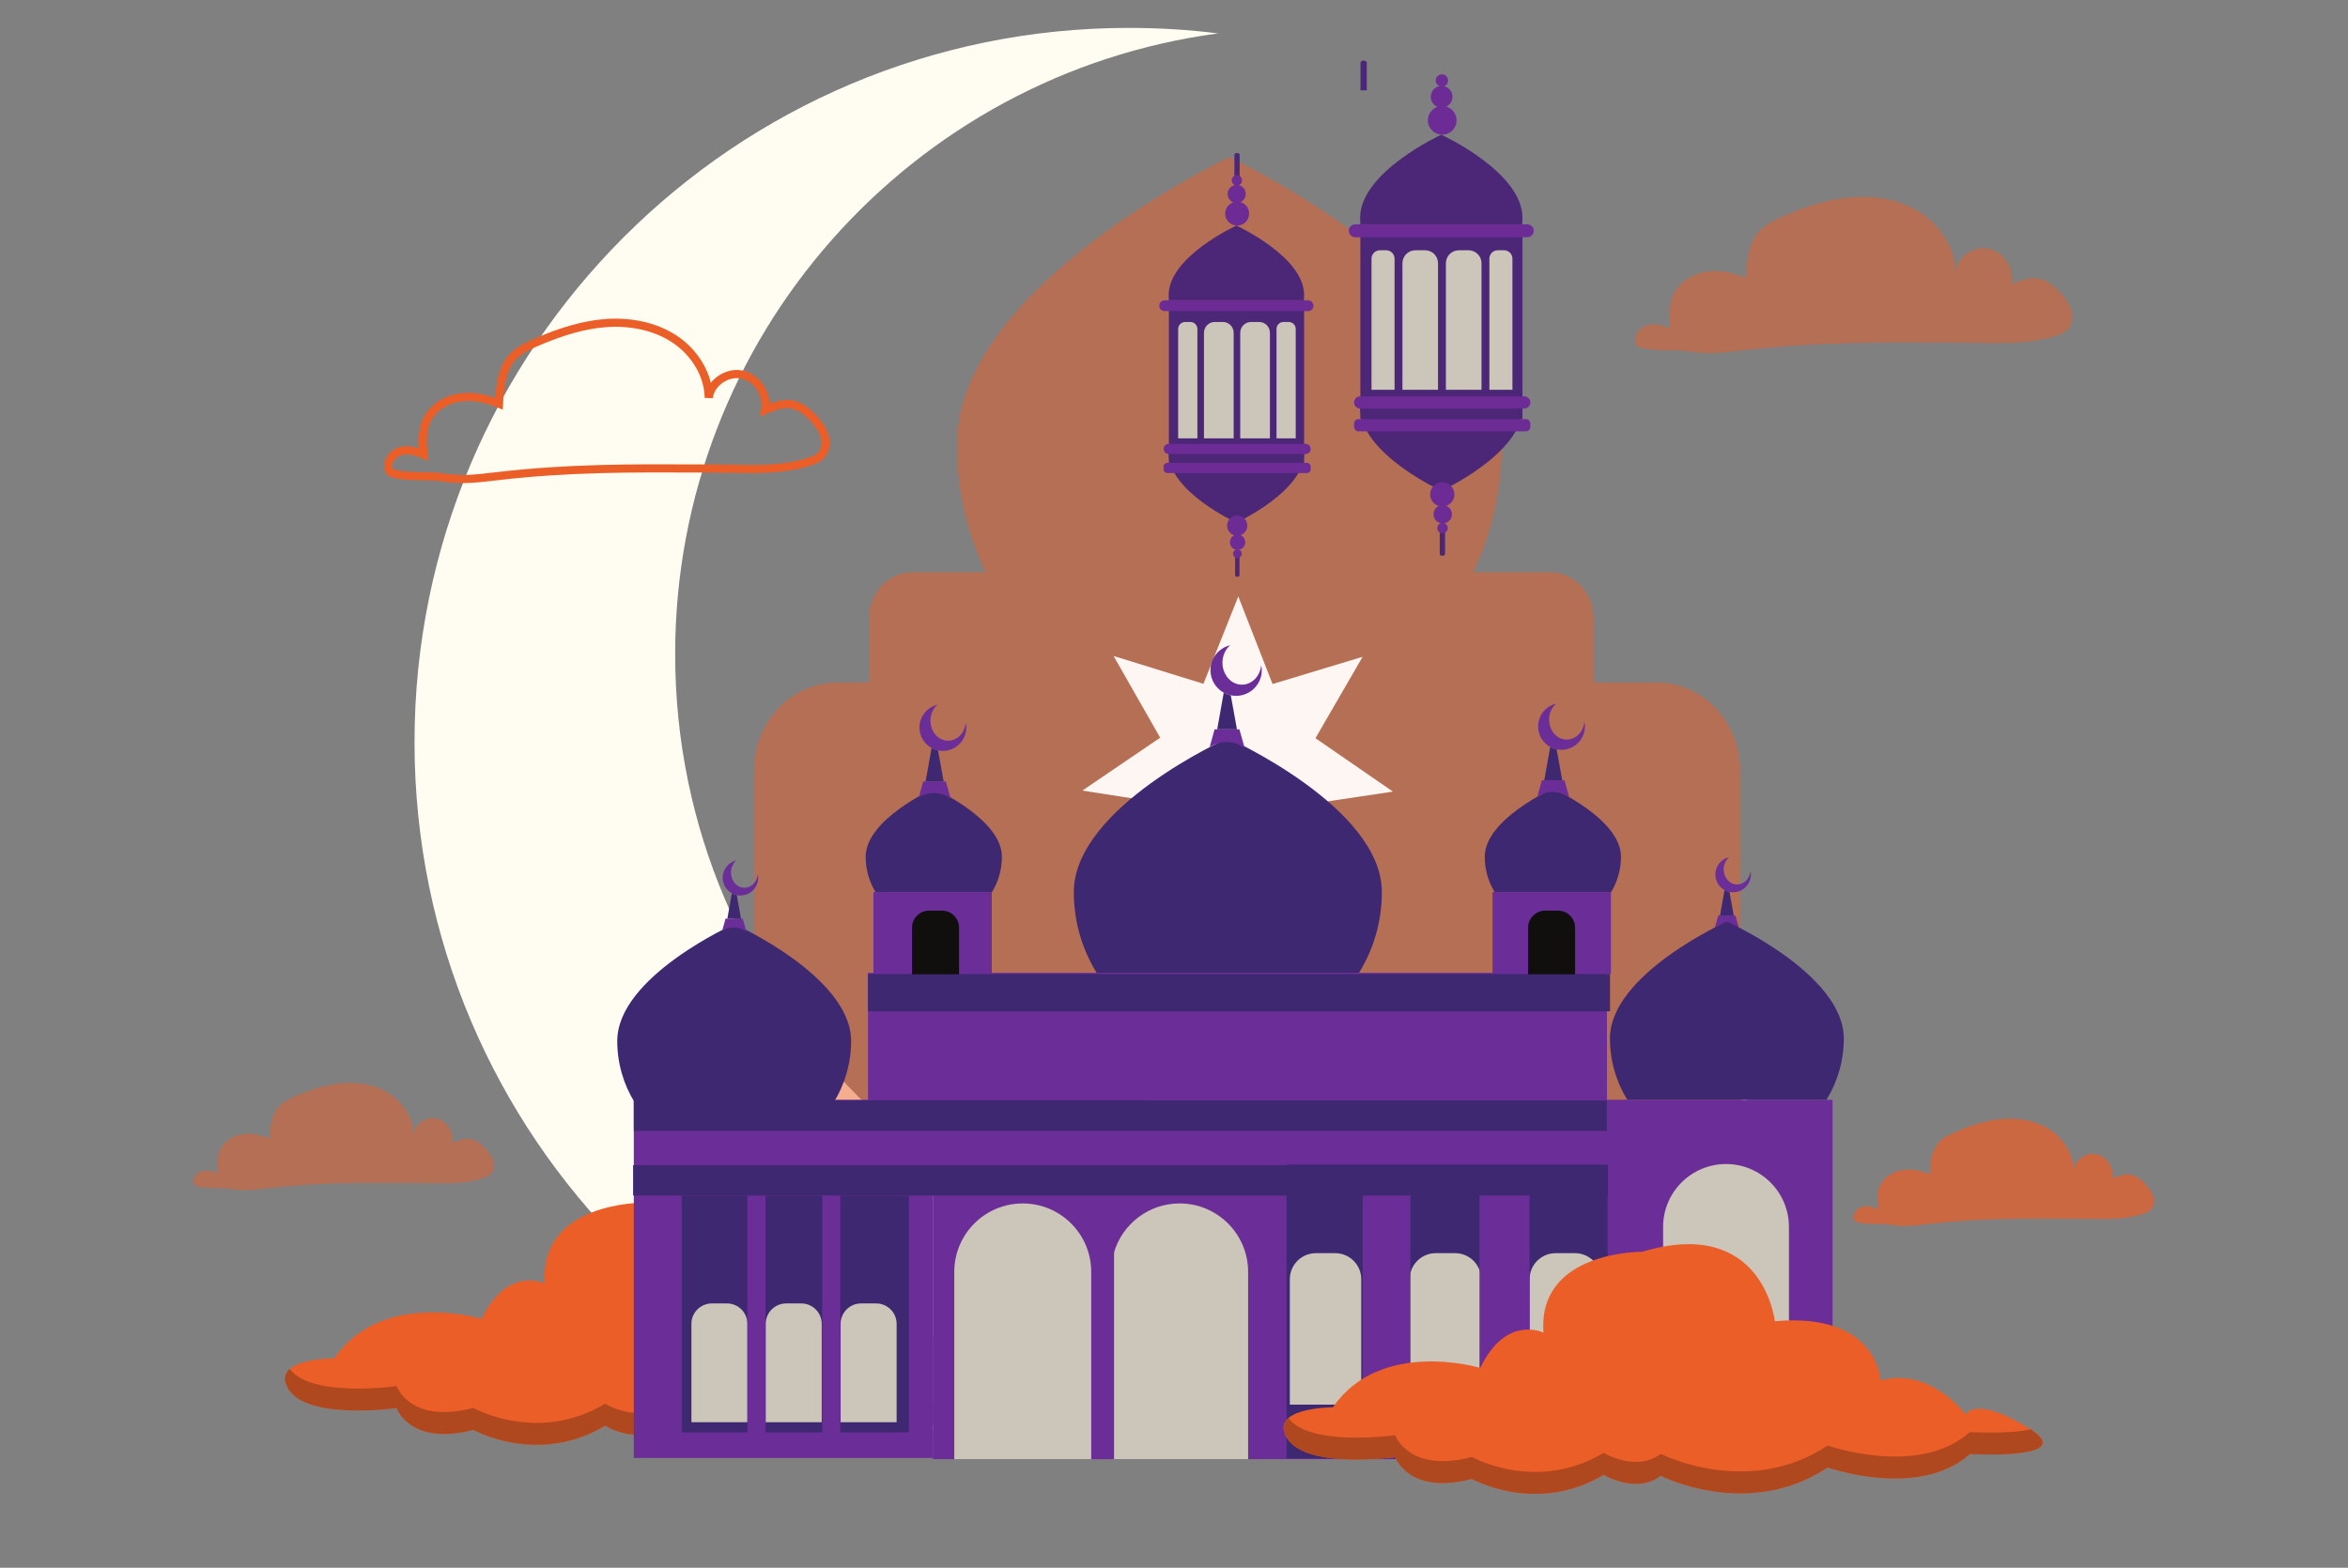 <?xml version="1.0" encoding="UTF-8" standalone="no"?>
<svg
   version="1.1"
   id="svg2"
   xml:space="preserve"
   width="3992.64"
   height="2666.667"
   viewBox="0 0 3992.64 2666.667"
   sodipodi:docname="showcase-art.svg"
   inkscape:version="1.1 (c68e22c387, 2021-05-23)"
   xmlns:inkscape="http://www.inkscape.org/namespaces/inkscape"
   xmlns:sodipodi="http://sodipodi.sourceforge.net/DTD/sodipodi-0.dtd"
   xmlns="http://www.w3.org/2000/svg"
   xmlns:svg="http://www.w3.org/2000/svg"
   xmlns:rdf="http://www.w3.org/1999/02/22-rdf-syntax-ns#"
   xmlns:cc="http://creativecommons.org/ns#"
   xmlns:dc="http://purl.org/dc/elements/1.1/"><rect x="0" y="0" width="3992.64" height="2666.667" fill="#808080" stroke="none"/><defs
     id="defs6" /><sodipodi:namedview
     pagecolor="#ffffff"
     bordercolor="#666666"
     borderopacity="1"
     objecttolerance="10"
     gridtolerance="10"
     guidetolerance="10"
     inkscape:pageopacity="0"
     inkscape:pageshadow="2"
     inkscape:window-width="1920"
     inkscape:window-height="991"
     id="namedview4"
     inkscape:pagecheckerboard="0"
     showgrid="false"
     inkscape:zoom="0.20656356"
     inkscape:cx="1996.964"
     inkscape:cy="1445.0758"
     inkscape:window-x="-9"
     inkscape:window-y="-9"
     inkscape:window-maximized="1"
     inkscape:current-layer="g10" /><g
     id="g10"
     inkscape:groupmode="layer"
     inkscape:label="ink_ext_XXXXXX"
     transform="matrix(1.333,0,0,-1.333,0,2666.667)"
     style="display:inline"><path
       d="m 2239.459,615.099 c -154.98,-281.95 -454.8,-473.04 -799.26,-473.04 -503.364,0 -911.413,408.06 -911.413,911.43 0,503.37 408.049,911.43 911.413,911.43 38.51,0 76.47,-2.39 113.73,-7.03 -391.01,-52.05 -692.659,-386.84 -692.659,-792.1 0,-441.34 357.769,-799.13 799.109,-799.13 227.89,0 433.5,95.4 579.08,248.44"
       style="fill:#fffcf2;fill-opacity:1;fill-rule:nonzero;stroke:none;stroke-width:0.1"
       id="path26" /><path
       d="m 1743.53,1885.26 h -8.03 v 34.88 c 0,1.62 1.31,2.93 2.93,2.93 h 2.17 c 1.62,0 2.93,-1.31 2.93,-2.93 v -34.88"
       style="fill:#4c2778;fill-opacity:1;fill-rule:nonzero;stroke:none;stroke-width:0.1"
       id="path184" /><g
       id="g2649"
       transform="translate(100.057,16.421)"><path
         d="m 401.069,1385.85 c 10e-4,0 0.002,0 0.004,0 v 0 c -0.002,0 -0.003,0 -0.004,0 z m -0.084,0.21 c 4.052,-3.95 31.516,-4.37 41.905,-4.53 7.162,-0.11 12.819,-0.19 16.022,-0.66 30.59,-4.41 40.064,-3.3 75.311,0.82 90.492,10.6 172.35,10.2 259.011,9.78 l 17.109,-0.08 c 7.268,-0.03 14.68,-0.17 21.848,-0.31 33.53,-0.65 68.199,-1.32 99.762,9.28 4.164,1.4 8.413,3.08 11.268,5.88 4.216,4.12 5.804,11.38 4.045,18.51 -1.903,7.71 -7.069,14.51 -11.357,19.57 -9.705,11.44 -18.952,17.59 -28.27,18.78 -9.994,1.29 -20.399,-3.13 -29.58,-7.02 l -8.793,-3.72 1.65,9.41 c 2.994,17.06 -8.645,35.35 -24.907,39.15 -7.906,1.84 -17.03,-0.17 -24.406,-5.38 -7.03,-4.97 -11.544,-12.13 -12.383,-19.65 l -10.356,0.49 c -0.456,27.51 -16.777,54.91 -42.596,71.53 -22.768,14.65 -52.883,21.25 -84.81,18.58 -25.694,-2.14 -53.121,-9.89 -86.315,-24.37 -9.793,-4.27 -19.956,-9.09 -27.162,-16.76 -12.936,-13.78 -15.086,-34.69 -16.287,-56.73 l -0.399,-7.33 -6.78,2.82 c -17.737,7.37 -34.118,9.84 -48.685,7.35 -16.96,-2.89 -31.205,-13.13 -37.176,-26.71 -5.434,-12.36 -4.27,-27.18 -3.242,-40.27 l 0.679,-8.65 -7.945,3.49 c -10.967,4.81 -19.704,6.06 -26.71,3.81 -4.196,-1.35 -8.105,-4.86 -9.96,-8.95 -0.916,-2.02 -1.731,-5.05 -0.491,-8.13 z m 90.361,-18.4 c -9.8,0 -19.771,0.89 -33.917,2.93 -2.544,0.37 -8.448,0.46 -14.698,0.55 -32.449,0.5 -47.541,2.14 -51.193,10.58 v 0 c -2.243,5.18 -2.074,11.14 0.477,16.76 3.057,6.74 9.281,12.31 16.245,14.55 7.599,2.44 16.228,2.06 26.207,-1.17 -0.702,11.84 -0.561,25.17 4.677,37.08 7.359,16.74 24.578,29.3 44.937,32.77 14.62,2.5 30.629,0.69 47.675,-5.39 1.487,21.39 4.843,41.45 18.653,56.15 8.554,9.11 19.797,14.47 30.58,19.17 34.269,14.95 62.741,22.96 89.604,25.21 34.19,2.85 66.614,-4.32 91.297,-20.2 22.758,-14.65 38.88,-36.98 44.837,-61.02 2.469,3.14 5.453,5.97 8.88,8.39 9.908,7 21.848,9.56 32.762,7.01 18.539,-4.32 32.526,-22.87 33.349,-42.22 8.255,3.18 17.61,5.83 27.242,4.6 12.008,-1.54 23.415,-8.86 34.873,-22.38 5.022,-5.92 11.098,-13.98 13.519,-23.79 2.663,-10.8 0.031,-21.69 -6.87,-28.43 -4.347,-4.25 -9.885,-6.5 -15.22,-8.29 -33.27,-11.18 -68.86,-10.49 -103.272,-9.83 -7.129,0.14 -14.501,0.28 -21.691,0.31 l -17.116,0.08 c -86.337,0.42 -167.886,0.82 -257.753,-9.7 -19.711,-2.31 -31.761,-3.72 -44.084,-3.72"
         style="fill:#eb5e28;fill-opacity:1;fill-rule:nonzero;stroke:none;stroke-width:0.1"
         id="path16" /><path
         d="M 2119.72,1001.13 V 136.44 H 861.717 v 864.69 c 0,61.85 47.573,111.99 106.261,111.99 h 40.382 v 82.15 c 0,32.37 24.9,58.62 55.62,58.62 h 93.12 c -23.33,49.21 -36.46,104.72 -36.46,163.48 0,202.28 347.52,366.25 347.52,366.25 0,0 347.52,-163.97 347.52,-366.25 0,-58.76 -13.12,-114.27 -36.46,-163.48 h 97.89 c 30.71,0 55.62,-26.25 55.62,-58.62 v -82.15 h 80.73 c 58.68,0 106.26,-50.14 106.26,-111.99"
         style="fill:#eb5e28;fill-opacity:0.5;fill-rule:nonzero;stroke:none;stroke-width:0.1"
         id="path18" /><path
         d="m 1566.45,836.47 -87.89,81.77 -88.44,-81.19 9.13,119.7 -118.61,18.53 99.28,67.5 -59.48,104.28 114.67,-35.53 44.45,111.51 43.72,-111.81 114.9,34.78 -60.16,-103.89 98.83,-68.15 -118.73,-17.74 8.33,-119.76"
         style="fill:#fef6f2;fill-opacity:1;fill-rule:nonzero;stroke:none;stroke-width:0.1"
         id="path20" /><path
         d="m 514.327,301.19 c 0,0 -127.029,38.38 -187.898,-50.28 0,0 -83.363,0 -58.222,-39.7 25.141,-39.7 137.616,-23.82 137.616,-23.82 0,0 17.202,-48.96 97.919,-27.79 0,0 82.04,-46.31 168.05,5.29 0,0 41.02,-25.14 72.778,-1.32 0,0 111.151,-56.9 213.039,10.59 0,0 116.441,-41.02 181.281,17.2 0,0 142.91,-8.19 74.1,33.62 -68.81,41.81 -79.39,16.66 -79.39,16.66 0,0 -44.99,60.87 -108.51,43.67 0,0 -3.97,87.34 -134.965,75.43 0,0 -14.556,134.97 -169.374,88.66 0,0 -133.646,1.32 -125.706,-103.22 0,0 -47.636,23.82 -80.718,-44.99"
         style="fill:#eb5e28;fill-opacity:1;fill-rule:nonzero;stroke:none;stroke-width:0.1"
         id="path22" /><path
         d="m 1138.89,191.36 c -64.83,-58.22 -181.281,-17.2 -181.281,-17.2 -101.892,-67.49 -213.042,-10.59 -213.042,-10.59 -31.758,-23.81 -72.773,1.33 -72.773,1.33 -86.009,-51.61 -168.048,-5.3 -168.048,-5.3 -80.721,-21.17 -97.924,27.79 -97.924,27.79 0,0 -112.469,-15.87 -137.62,23.82 -7.49,11.84 -5.351,20.15 1.361,25.98 27.582,-37.19 136.259,-21.85 136.259,-21.85 0,0 17.203,-48.97 97.924,-27.79 0,0 82.039,-46.32 168.048,5.3 0,0 41.015,-25.15 72.773,-1.32 0,0 111.15,-56.91 213.042,10.57 0,0 116.451,-41.01 181.281,17.21 0,0 50.95,-2.92 77.36,3.62 60.84,-39.49 -77.36,-31.57 -77.36,-31.57"
         style="fill:#af471f;fill-opacity:1;fill-rule:nonzero;stroke:none;stroke-width:0.1"
         id="path24" /><path
         d="M 1949.82,742.75 V 497.08 h -942.59 v 245.67 h 942.59"
         style="fill:#6b2d97;fill-opacity:1;fill-rule:nonzero;stroke:none;stroke-width:0.1"
         id="path28" /><path
         d="M 2237.65,580.73 V 122.16 H 1089.97 v 458.57 h 1147.68"
         style="fill:#6b2d97;fill-opacity:1;fill-rule:nonzero;stroke:none;stroke-width:0.1"
         id="path30" /><path
         d="M 1089.97,123.7 H 708.442 V 580.73 H 1089.97 V 123.7"
         style="fill:#6b2d97;fill-opacity:1;fill-rule:nonzero;stroke:none;stroke-width:0.1"
         id="path32" /><path
         d="M 1291.96,361.11 V 122.16 h -174.69 v 238.95 c 0,48.25 39.1,87.35 87.34,87.35 24.12,0 45.95,-9.77 61.76,-25.58 15.81,-15.81 25.59,-37.64 25.59,-61.77"
         style="fill:#ccc5b9;fill-opacity:1;fill-rule:nonzero;stroke:none;stroke-width:0.1"
         id="path34" /><path
         d="M 1492.12,361.11 V 122.16 h -174.69 v 238.95 c 0,8.7 1.27,17.11 3.64,25.03 10.76,36.05 44.16,62.32 83.7,62.32 h 0.01 c 48.23,0 87.34,-39.1 87.34,-87.35"
         style="fill:#ccc5b9;fill-opacity:1;fill-rule:nonzero;stroke:none;stroke-width:0.1"
         id="path36" /><path
         d="m 1321.07,482.46 v -360.3 h -27.29 v 360.3 h 27.29"
         style="fill:#6b2d97;fill-opacity:1;fill-rule:nonzero;stroke:none;stroke-width:0.1"
         id="path38" /><path
         d="m 1950.68,123.21 h -409.43 v 374.86 h 409.43 V 123.21"
         style="fill:#3e2871;fill-opacity:1;fill-rule:nonzero;stroke:none;stroke-width:0.1"
         id="path40" /><path
         d="M 1059.36,156.35 H 769.649 V 458.36 H 1059.36 V 156.35"
         style="fill:#3e2871;fill-opacity:1;fill-rule:nonzero;stroke:none;stroke-width:0.1"
         id="path42" /><path
         d="m 853.374,169.32 h -71.427 v 125.49 c 0,14.39 11.664,26.05 26.052,26.05 h 19.324 c 14.388,0 26.051,-11.66 26.051,-26.05 V 169.32"
         style="fill:#ccc5b9;fill-opacity:1;fill-rule:nonzero;stroke:none;stroke-width:0.1"
         id="path44" /><path
         d="m 948.166,169.32 h -71.427 v 125.49 c 0,14.39 11.664,26.05 26.052,26.05 h 19.323 c 14.388,0 26.052,-11.66 26.052,-26.05 V 169.32"
         style="fill:#ccc5b9;fill-opacity:1;fill-rule:nonzero;stroke:none;stroke-width:0.1"
         id="path46" /><path
         d="m 1043.73,169.32 h -71.432 v 125.49 c 0,14.39 11.664,26.05 26.052,26.05 h 19.32 c 14.39,0 26.06,-11.66 26.06,-26.05 V 169.32"
         style="fill:#ccc5b9;fill-opacity:1;fill-rule:nonzero;stroke:none;stroke-width:0.1"
         id="path48" /><path
         d="m 1942.27,191.72 h -91.11 v 160.06 c 0,18.36 14.88,33.23 33.23,33.23 h 24.65 c 18.35,0 33.23,-14.87 33.23,-33.23 V 191.72"
         style="fill:#ccc5b9;fill-opacity:1;fill-rule:nonzero;stroke:none;stroke-width:0.1"
         id="path50" /><path
         d="m 1789.35,191.72 h -91.11 v 160.06 c 0,18.36 14.88,33.23 33.23,33.23 h 24.65 c 18.35,0 33.23,-14.87 33.23,-33.23 V 191.72"
         style="fill:#ccc5b9;fill-opacity:1;fill-rule:nonzero;stroke:none;stroke-width:0.1"
         id="path52" /><path
         d="m 1636.44,191.72 h -91.11 v 160.06 c 0,18.36 14.87,33.23 33.23,33.23 h 24.64 c 18.36,0 33.24,-14.87 33.24,-33.23 V 191.72"
         style="fill:#ccc5b9;fill-opacity:1;fill-rule:nonzero;stroke:none;stroke-width:0.1"
         id="path54" /><path
         d="m 876.431,155.3 h -23.057 v 303.44 h 23.057 V 155.3"
         style="fill:#6b2d97;fill-opacity:1;fill-rule:nonzero;stroke:none;stroke-width:0.1"
         id="path56" /><path
         d="M 971.89,155.3 H 948.834 V 459.17 H 971.89 V 155.3"
         style="fill:#6b2d97;fill-opacity:1;fill-rule:nonzero;stroke:none;stroke-width:0.1"
         id="path58" /><path
         d="m 1699.21,123.1 h -60.97 v 373.97 h 60.97 V 123.1"
         style="fill:#6b2d97;fill-opacity:1;fill-rule:nonzero;stroke:none;stroke-width:0.1"
         id="path60" /><path
         d="m 1851.11,123.1 h -63.83 v 373.97 h 63.83 V 123.1"
         style="fill:#6b2d97;fill-opacity:1;fill-rule:nonzero;stroke:none;stroke-width:0.1"
         id="path62" /><path
         d="m 1662.7,845.71 c 0,-37.76 -10.65,-73.03 -29.11,-102.96 h -334.71 c -18.46,29.93 -29.11,65.2 -29.11,102.96 0,108.51 196.47,196.47 196.47,196.47 0,0 196.46,-87.96 196.46,-196.47"
         style="fill:#3e2871;fill-opacity:1;fill-rule:nonzero;stroke:none;stroke-width:0.1"
         id="path64" /><path
         d="m 1967.76,890.88 c 0,-16.7 -4.71,-32.3 -12.87,-45.54 h -148.04 c -8.16,13.24 -12.87,28.84 -12.87,45.54 0,47.99 86.89,86.89 86.89,86.89 0,0 86.89,-38.9 86.89,-86.89"
         style="fill:#3e2871;fill-opacity:1;fill-rule:nonzero;stroke:none;stroke-width:0.1"
         id="path66" /><path
         d="m 1954.86,741.19 h -150.98 v 104.53 h 150.98 V 741.19"
         style="fill:#6b2d97;fill-opacity:1;fill-rule:nonzero;stroke:none;stroke-width:0.1"
         id="path68" /><path
         d="m 1178.02,890.88 c 0,-16.7 -4.71,-32.3 -12.88,-45.54 h -148.03 c -8.17,13.24 -12.88,28.84 -12.88,45.54 0,47.99 86.9,86.89 86.9,86.89 0,0 86.89,-38.9 86.89,-86.89"
         style="fill:#3e2871;fill-opacity:1;fill-rule:nonzero;stroke:none;stroke-width:0.1"
         id="path70" /><path
         d="m 1165.11,741.19 h -150.98 v 104.53 h 150.98 V 741.19"
         style="fill:#6b2d97;fill-opacity:1;fill-rule:nonzero;stroke:none;stroke-width:0.1"
         id="path72" /><path
         d="M 1949.61,579.86 V 541.15 H 708.444 v 38.92 h 650.636 v -0.21 h 590.53"
         style="fill:#3e2871;fill-opacity:1;fill-rule:nonzero;stroke:none;stroke-width:0.1"
         id="path74" /><path
         d="M 1951.11,458.58 H 707.58 v 38.71 h 1243.53 v -38.71"
         style="fill:#3e2871;fill-opacity:1;fill-rule:nonzero;stroke:none;stroke-width:0.1"
         id="path76" /><path
         d="m 1487.72,1029.49 c -0.93,0.7 -1.91,1.36 -2.91,1.98 -5.92,3.64 -12.9,5.74 -20.36,5.74 -6.05,0 -11.78,-1.38 -16.89,-3.85 -1.55,-0.74 -3.05,-1.59 -4.47,-2.53 l 6.24,22.58 h 31.65 l 6.74,-23.92"
         style="fill:#6b2d97;fill-opacity:1;fill-rule:nonzero;stroke:none;stroke-width:0.1"
         id="path78" /><path
         d="m 1477.88,1053.41 h -25.22 l 8.34,46.82 c 2.78,-1.54 5.8,-2.68 9,-3.36 l 7.88,-43.46"
         style="fill:#3e2871;fill-opacity:1;fill-rule:nonzero;stroke:none;stroke-width:0.1"
         id="path80" /><path
         d="m 1509.53,1128.9 c 0,-18.08 -14.65,-32.74 -32.73,-32.74 -2.34,0 -4.61,0.25 -6.8,0.71 -3.2,0.68 -6.22,1.82 -9,3.36 -10.1,5.57 -16.93,16.32 -16.93,28.67 0,15.46 10.72,28.42 25.14,31.84 -5.98,-5.11 -9.84,-13.21 -9.84,-22.33 0,-6.55 2,-12.58 5.33,-17.34 0.38,-0.55 0.78,-1.08 1.19,-1.59 4.55,-5.58 11.06,-9.07 18.3,-9.07 12.82,0 23.37,10.96 24.68,25.03 0.43,-2.12 0.66,-4.3 0.66,-6.54"
         style="fill:#6b2d97;fill-opacity:1;fill-rule:nonzero;stroke:none;stroke-width:0.1"
         id="path82" /><path
         d="m 985.673,655.74 c 0,-28.66 -8.087,-55.44 -22.1,-78.17 H 709.44 c -14.014,22.73 -22.101,49.51 -22.101,78.17 0,82.39 149.17,149.18 149.17,149.18 0,0 149.164,-66.79 149.164,-149.18"
         style="fill:#3e2871;fill-opacity:1;fill-rule:nonzero;stroke:none;stroke-width:0.1"
         id="path84" /><path
         d="m 852.054,795.28 c -0.647,0.48 -1.324,0.94 -2.015,1.37 -4.101,2.52 -8.927,3.97 -14.091,3.97 -4.188,0 -8.155,-0.95 -11.691,-2.66 -1.072,-0.52 -2.106,-1.1 -3.091,-1.75 l 4.318,15.62 h 21.903 l 4.667,-16.55"
         style="fill:#6b2d97;fill-opacity:1;fill-rule:nonzero;stroke:none;stroke-width:0.1"
         id="path86" /><path
         d="m 845.24,811.83 h -17.449 l 5.768,32.4 c 1.923,-1.06 4.015,-1.86 6.227,-2.32 l 5.454,-30.08"
         style="fill:#3e2871;fill-opacity:1;fill-rule:nonzero;stroke:none;stroke-width:0.1"
         id="path88" /><path
         d="m 867.143,864.07 c 0,-12.51 -10.14,-22.65 -22.651,-22.65 -1.614,0 -3.189,0.17 -4.706,0.49 -2.212,0.46 -4.304,1.26 -6.227,2.32 -6.985,3.85 -11.714,11.29 -11.714,19.84 0,10.7 7.42,19.67 17.4,22.04 -4.14,-3.54 -6.811,-9.15 -6.811,-15.45 0,-4.54 1.381,-8.71 3.69,-12.01 0.261,-0.38 0.536,-0.74 0.822,-1.1 3.145,-3.86 7.651,-6.28 12.661,-6.28 8.874,0 16.174,7.59 17.082,17.33 0.299,-1.47 0.454,-2.98 0.454,-4.53"
         style="fill:#6b2d97;fill-opacity:1;fill-rule:nonzero;stroke:none;stroke-width:0.1"
         id="path90" /><path
         d="m 2118.38,799.4 c -0.64,0.48 -1.32,0.94 -2.01,1.37 -4.1,2.52 -8.93,3.97 -14.09,3.97 -4.19,0 -8.16,-0.95 -11.69,-2.66 -1.08,-0.51 -2.11,-1.1 -3.09,-1.75 l 4.31,15.62 h 21.91 l 4.66,-16.55"
         style="fill:#6b2d97;fill-opacity:1;fill-rule:nonzero;stroke:none;stroke-width:0.1"
         id="path92" /><path
         d="m 2111.57,815.95 h -17.45 l 5.77,32.4 c 1.92,-1.06 4.01,-1.85 6.23,-2.32 l 5.45,-30.08"
         style="fill:#3e2871;fill-opacity:1;fill-rule:nonzero;stroke:none;stroke-width:0.1"
         id="path94" /><path
         d="m 2133.47,868.19 c 0,-12.51 -10.14,-22.65 -22.65,-22.65 -1.61,0 -3.19,0.17 -4.7,0.49 -2.22,0.47 -4.31,1.26 -6.23,2.32 -6.99,3.86 -11.72,11.3 -11.72,19.84 0,10.7 7.42,19.68 17.4,22.04 -4.13,-3.54 -6.81,-9.14 -6.81,-15.45 0,-4.54 1.39,-8.71 3.69,-12.01 0.27,-0.37 0.54,-0.74 0.83,-1.09 3.14,-3.86 7.65,-6.28 12.66,-6.28 8.87,0 16.17,7.59 17.08,17.32 0.3,-1.46 0.45,-2.98 0.45,-4.53"
         style="fill:#6b2d97;fill-opacity:1;fill-rule:nonzero;stroke:none;stroke-width:0.1"
         id="path96" /><path
         d="m 1112.68,965.17 c -0.86,0.64 -1.75,1.24 -2.66,1.8 -5.4,3.32 -11.76,5.24 -18.56,5.24 -5.51,0 -10.74,-1.26 -15.39,-3.51 -1.42,-0.68 -2.78,-1.45 -4.08,-2.31 l 5.69,20.58 h 28.85 l 6.15,-21.8"
         style="fill:#6b2d97;fill-opacity:1;fill-rule:nonzero;stroke:none;stroke-width:0.1"
         id="path98" /><path
         d="m 1103.7,986.97 h -22.98 l 7.6,42.68 c 2.53,-1.4 5.28,-2.45 8.2,-3.06 l 7.18,-39.62"
         style="fill:#3e2871;fill-opacity:1;fill-rule:nonzero;stroke:none;stroke-width:0.1"
         id="path100" /><path
         d="m 1132.55,1055.78 c 0,-16.48 -13.36,-29.84 -29.83,-29.84 -2.13,0 -4.2,0.23 -6.2,0.65 -2.92,0.61 -5.67,1.66 -8.2,3.06 -9.2,5.07 -15.43,14.87 -15.43,26.13 0,14.09 9.77,25.91 22.92,29.03 -5.46,-4.67 -8.98,-12.05 -8.98,-20.36 0,-5.97 1.82,-11.47 4.87,-15.81 0.34,-0.5 0.7,-0.98 1.08,-1.45 4.14,-5.08 10.08,-8.27 16.67,-8.27 11.69,0 21.31,10 22.5,22.82 0.4,-1.93 0.6,-3.92 0.6,-5.96"
         style="fill:#6b2d97;fill-opacity:1;fill-rule:nonzero;stroke:none;stroke-width:0.1"
         id="path102" /><path
         d="m 1901.83,966.55 c -0.85,0.63 -1.74,1.24 -2.65,1.8 -5.4,3.32 -11.76,5.23 -18.56,5.23 -5.51,0 -10.74,-1.25 -15.4,-3.5 -1.41,-0.68 -2.77,-1.45 -4.07,-2.31 l 5.69,20.58 h 28.85 l 6.14,-21.8"
         style="fill:#6b2d97;fill-opacity:1;fill-rule:nonzero;stroke:none;stroke-width:0.1"
         id="path104" /><path
         d="m 1892.86,988.35 h -22.98 l 7.6,42.67 c 2.53,-1.4 5.28,-2.44 8.2,-3.06 l 7.18,-39.61"
         style="fill:#3e2871;fill-opacity:1;fill-rule:nonzero;stroke:none;stroke-width:0.1"
         id="path106" /><path
         d="m 1921.71,1057.15 c 0,-16.48 -13.36,-29.83 -29.84,-29.83 -2.12,0 -4.2,0.22 -6.19,0.64 -2.92,0.62 -5.67,1.66 -8.2,3.06 -9.2,5.08 -15.43,14.88 -15.43,26.13 0,14.1 9.77,25.91 22.91,29.03 -5.45,-4.66 -8.97,-12.05 -8.97,-20.35 0,-5.98 1.82,-11.47 4.86,-15.82 0.35,-0.49 0.71,-0.98 1.09,-1.44 4.14,-5.08 10.07,-8.27 16.67,-8.27 11.69,0 21.3,9.99 22.5,22.81 0.39,-1.92 0.6,-3.92 0.6,-5.96"
         style="fill:#6b2d97;fill-opacity:1;fill-rule:nonzero;stroke:none;stroke-width:0.1"
         id="path108" /><path
         d="m 1953.76,693.6 h -946.53 v 47.59 h 946.53 V 693.6"
         style="fill:#3e2871;fill-opacity:1;fill-rule:nonzero;stroke:none;stroke-width:0.1"
         id="path110" /><path
         d="M 2182.01,418.47 V 122.16 h -160.52 v 296.31 c 0,44.33 35.93,80.27 80.26,80.27 22.16,0 42.23,-8.99 56.75,-23.51 14.53,-14.53 23.51,-34.6 23.51,-56.76"
         style="fill:#ccc5b9;fill-opacity:1;fill-rule:nonzero;stroke:none;stroke-width:0.1"
         id="path112" /><path
         d="m 2252,658.95 c 0,-28.67 -8.08,-55.44 -22.1,-78.17 h -254.13 c -14.01,22.73 -22.1,49.5 -22.1,78.17 0,82.39 149.17,149.17 149.17,149.17 0,0 149.16,-66.78 149.16,-149.17"
         style="fill:#3e2871;fill-opacity:1;fill-rule:nonzero;stroke:none;stroke-width:0.1"
         id="path114" /><path
         d="m 1123.37,740.8 h -60.01 v 59.42 c 0,12.08 9.8,21.88 21.89,21.88 h 16.23 c 12.09,0 21.89,-9.8 21.89,-21.88 V 740.8"
         style="fill:#100f0d;fill-opacity:1;fill-rule:nonzero;stroke:none;stroke-width:0.1"
         id="path116" /><path
         d="m 1909.24,740.8 h -60.01 v 59.42 c 0,12.08 9.8,21.88 21.89,21.88 h 16.23 c 12.09,0 21.89,-9.8 21.89,-21.88 V 740.8"
         style="fill:#100f0d;fill-opacity:1;fill-rule:nonzero;stroke:none;stroke-width:0.1"
         id="path118" /><path
         d="m 1986.65,1544.44 c -4.15,9.59 3.59,21.1 13.54,24.3 9.95,3.19 20.82,0.2 30.39,-4 -1.14,14.42 -2.16,29.53 3.66,42.77 7.09,16.12 23.7,26.77 41.06,29.74 17.36,2.96 35.29,-0.92 51.55,-7.68 1.16,21.28 3.1,44.47 17.69,60 7.81,8.32 18.41,13.4 28.87,17.97 28.05,12.23 57.46,22.24 87.96,24.79 30.49,2.55 62.32,-2.84 88.05,-19.39 25.74,-16.57 44.48,-45.22 44.98,-75.82 2.19,19.56 23.97,33.98 43.13,29.51 19.17,-4.47 32.25,-25.73 28.85,-45.11 10.28,4.36 21.18,8.81 32.26,7.39 12.76,-1.64 23.26,-10.77 31.57,-20.58 5.44,-6.41 10.43,-13.52 12.44,-21.68 2.02,-8.16 0.56,-17.6 -5.45,-23.47 -3.62,-3.54 -8.46,-5.48 -13.25,-7.09 -39.27,-13.19 -81.86,-9.41 -123.29,-9.24 -91.71,0.39 -179.31,1.6 -275.49,-9.66 -35.76,-4.19 -45.43,-5.31 -76.66,-0.8 -10.43,1.5 -57.81,-1.31 -61.86,8.05"
         style="fill:#eb5e28;fill-opacity:0.5;fill-rule:nonzero;stroke:none;stroke-width:0.1"
         id="path120" /><path
         d="m 147.647,472.93 c -2.848,6.59 2.467,14.49 9.296,16.68 6.828,2.2 14.288,0.14 20.855,-2.74 -0.777,9.9 -1.479,20.27 2.516,29.35 4.865,11.07 16.268,18.38 28.181,20.42 11.913,2.03 24.224,-0.64 35.384,-5.27 0.797,14.6 2.128,30.52 12.14,41.18 5.365,5.71 12.635,9.2 19.817,12.33 19.252,8.4 39.443,15.27 60.374,17.02 20.931,1.75 42.776,-1.95 60.438,-13.31 17.663,-11.37 30.525,-31.04 30.873,-52.04 1.499,13.42 16.452,23.32 29.604,20.25 13.153,-3.06 22.132,-17.66 19.798,-30.96 7.061,2.99 14.542,6.05 22.148,5.07 8.756,-1.12 15.961,-7.39 21.67,-14.12 3.731,-4.4 7.154,-9.28 8.537,-14.88 1.382,-5.61 0.381,-12.08 -3.746,-16.12 -2.479,-2.42 -5.805,-3.75 -9.091,-4.86 -26.954,-9.05 -56.187,-6.46 -84.621,-6.34 -62.955,0.27 -123.08,1.1 -189.095,-6.63 -24.545,-2.88 -31.185,-3.64 -52.615,-0.55 -7.158,1.03 -39.682,-0.9 -42.463,5.52"
         style="fill:#eb5e28;fill-opacity:0.5;fill-rule:nonzero;stroke:none;stroke-width:0.1"
         id="path122" /><path
         d="m 2265.29,427.27 c -2.85,6.58 2.47,14.49 9.3,16.68 6.82,2.19 14.28,0.14 20.85,-2.74 -0.78,9.89 -1.48,20.26 2.52,29.35 4.86,11.06 16.27,18.38 28.18,20.41 11.91,2.04 24.22,-0.63 35.38,-5.27 0.8,14.61 2.13,30.52 12.14,41.19 5.37,5.71 12.64,9.19 19.82,12.33 19.25,8.4 39.44,15.26 60.37,17.01 20.93,1.75 42.78,-1.94 60.44,-13.31 17.66,-11.36 30.53,-31.03 30.87,-52.03 1.5,13.42 16.46,23.32 29.61,20.25 13.15,-3.07 22.13,-17.66 19.8,-30.96 7.06,2.99 14.54,6.04 22.14,5.07 8.76,-1.12 15.96,-7.39 21.67,-14.13 3.73,-4.4 7.16,-9.28 8.54,-14.88 1.38,-5.6 0.38,-12.08 -3.75,-16.11 -2.47,-2.42 -5.8,-3.76 -9.09,-4.86 -26.95,-9.06 -56.18,-6.46 -84.62,-6.34 -62.95,0.27 -123.08,1.09 -189.09,-6.64 -24.55,-2.87 -31.19,-3.64 -52.62,-0.55 -7.16,1.04 -39.68,-0.9 -42.46,5.53"
         style="fill:#eb5e28;fill-opacity:0.7;fill-rule:nonzero;stroke:none;stroke-width:0.1"
         id="path124" /><path
         d="m 1563.54,1607.72 c 0,-2.32 -0.08,-4.63 -0.25,-6.9 h -3.89 v 0.02 h -168.38 c -0.18,2.27 -0.26,4.56 -0.26,6.88 0,48.89 86.39,88.52 86.39,88.52 0,0 86.39,-39.63 86.39,-88.52"
         style="fill:#4c2778;fill-opacity:1;fill-rule:nonzero;stroke:none;stroke-width:0.1"
         id="path126" /><path
         d="m 1563.54,1405.7 c 0,-0.16 0,-0.33 0,-0.5 -0.59,-48.65 -86.39,-88.01 -86.39,-88.01 0,0 -85.28,39.12 -86.38,87.57 -0.01,0.31 -0.01,0.63 -0.01,0.94 0,4.09 0.27,8.1 0.79,12.04 h 169.67 c 0.54,0 1.06,-0.07 1.56,-0.2 0.51,-3.87 0.76,-7.82 0.76,-11.84"
         style="fill:#4c2778;fill-opacity:1;fill-rule:nonzero;stroke:none;stroke-width:0.1"
         id="path128" /><path
         d="m 1563.54,1600.84 v -207.35 h -172.52 v 207.35 h 172.52"
         style="fill:#4c2778;fill-opacity:1;fill-rule:nonzero;stroke:none;stroke-width:0.1"
         id="path130" /><path
         d="m 1575.44,1593.96 c 0,-1.89 -0.76,-3.6 -2,-4.85 -1.24,-1.23 -2.96,-2 -4.85,-2 H 1385.6 c -3.79,0 -6.85,3.07 -6.85,6.85 0,1.9 0.76,3.61 2,4.85 1.24,1.24 2.96,2.01 4.85,2.01 h 182.99 c 3.79,0 6.85,-3.07 6.85,-6.86"
         style="fill:#6d2b96;fill-opacity:1;fill-rule:nonzero;stroke:none;stroke-width:0.1"
         id="path132" /><path
         d="m 1571.91,1411.25 c 0,-1.8 -0.73,-3.42 -1.9,-4.59 -0.63,-0.63 -1.38,-1.13 -2.22,-1.46 -0.73,-0.28 -1.53,-0.44 -2.37,-0.44 h -174.65 c -3.56,0.03 -6.44,2.92 -6.44,6.49 0,1.79 0.73,3.41 1.9,4.59 1.18,1.17 2.8,1.9 4.59,1.9 h 174.6 c 0.54,0 1.08,-0.07 1.59,-0.2 2.81,-0.71 4.9,-3.26 4.9,-6.29"
         style="fill:#6d2b96;fill-opacity:1;fill-rule:nonzero;stroke:none;stroke-width:0.1"
         id="path134" /><path
         d="m 1567.17,1380.51 h -178.11 c -2.61,0 -4.73,2.12 -4.73,4.74 v 3.51 c 0,2.61 2.12,4.73 4.73,4.73 h 178.11 c 2.62,0 4.74,-2.12 4.74,-4.73 v -3.51 c 0,-2.62 -2.12,-4.74 -4.74,-4.74"
         style="fill:#6d2b96;fill-opacity:1;fill-rule:nonzero;stroke:none;stroke-width:0.1"
         id="path136" /><path
         d="m 1427.41,1424.71 h -24.53 v 139.58 c 0,4.94 4.01,8.95 8.95,8.95 h 6.63 c 4.94,0 8.95,-4.01 8.95,-8.95 v -139.58"
         style="fill:#ccc5b9;fill-opacity:1;fill-rule:nonzero;stroke:none;stroke-width:0.1"
         id="path138" /><path
         d="m 1552.84,1424.71 h -24.53 v 139.58 c 0,4.94 4,8.95 8.94,8.95 h 6.64 c 4.94,0 8.95,-4.01 8.95,-8.95 v -139.58"
         style="fill:#ccc5b9;fill-opacity:1;fill-rule:nonzero;stroke:none;stroke-width:0.1"
         id="path140" /><path
         d="m 1473.67,1424.71 h -37.88 v 134.71 c 0,7.63 6.19,13.82 13.82,13.82 h 10.24 c 7.63,0 13.82,-6.19 13.82,-13.82 v -134.71"
         style="fill:#ccc5b9;fill-opacity:1;fill-rule:nonzero;stroke:none;stroke-width:0.1"
         id="path142" /><path
         d="m 1519.92,1424.71 h -37.87 v 134.71 c 0,7.63 6.19,13.82 13.81,13.82 h 10.25 c 7.63,0 13.81,-6.19 13.81,-13.82 v -134.71"
         style="fill:#ccc5b9;fill-opacity:1;fill-rule:nonzero;stroke:none;stroke-width:0.1"
         id="path144" /><path
         d="m 1493.4,1711.52 c 0,-8.44 -6.84,-15.28 -15.28,-15.28 -8.44,0 -15.28,6.84 -15.28,15.28 0,8.44 6.84,15.28 15.28,15.28 8.44,0 15.28,-6.84 15.28,-15.28"
         style="fill:#6d2b96;fill-opacity:1;fill-rule:nonzero;stroke:none;stroke-width:0.1"
         id="path146" /><path
         d="m 1481.31,1757.17 h -6.7 v 29.09 c 0,1.35 1.09,2.45 2.44,2.45 h 1.81 c 1.35,0 2.45,-1.1 2.45,-2.45 v -29.09"
         style="fill:#4c2778;fill-opacity:1;fill-rule:nonzero;stroke:none;stroke-width:0.1"
         id="path148" /><path
         d="m 1489.08,1736.57 c 0,-6.39 -5.18,-11.57 -11.57,-11.57 -6.39,0 -11.57,5.18 -11.57,11.57 0,6.39 5.18,11.57 11.57,11.57 6.39,0 11.57,-5.18 11.57,-11.57"
         style="fill:#6d2b96;fill-opacity:1;fill-rule:nonzero;stroke:none;stroke-width:0.1"
         id="path150" /><path
         d="m 1484.35,1753.93 c 0,-3.63 -2.94,-6.57 -6.57,-6.57 -3.63,0 -6.57,2.94 -6.57,6.57 0,3.63 2.94,6.58 6.57,6.58 3.63,0 6.57,-2.95 6.57,-6.58"
         style="fill:#6d2b96;fill-opacity:1;fill-rule:nonzero;stroke:none;stroke-width:0.1"
         id="path152" /><path
         d="m 1465.26,1313.39 c 0,7.14 5.78,12.92 12.91,12.92 7.14,0 12.92,-5.78 12.92,-12.92 0,-7.13 -5.78,-12.92 -12.92,-12.92 -7.13,0 -12.91,5.79 -12.91,12.92"
         style="fill:#6d2b96;fill-opacity:1;fill-rule:nonzero;stroke:none;stroke-width:0.1"
         id="path154" /><path
         d="m 1475.48,1274.79 h 5.66 v -24.59 c 0,-1.14 -0.92,-2.07 -2.06,-2.07 h -1.54 c -1.14,0 -2.06,0.93 -2.06,2.07 v 24.59"
         style="fill:#4c2778;fill-opacity:1;fill-rule:nonzero;stroke:none;stroke-width:0.1"
         id="path156" /><path
         d="m 1468.9,1292.21 c 0,5.41 4.38,9.79 9.79,9.79 5.4,0 9.78,-4.38 9.78,-9.79 0,-5.4 -4.38,-9.78 -9.78,-9.78 -5.41,0 -9.79,4.38 -9.79,9.78"
         style="fill:#6d2b96;fill-opacity:1;fill-rule:nonzero;stroke:none;stroke-width:0.1"
         id="path158" /><path
         d="m 1472.9,1277.53 c 0,3.07 2.49,5.56 5.56,5.56 3.07,0 5.56,-2.49 5.56,-5.56 0,-3.07 -2.49,-5.55 -5.56,-5.55 -3.07,0 -5.56,2.48 -5.56,5.55"
         style="fill:#6d2b96;fill-opacity:1;fill-rule:nonzero;stroke:none;stroke-width:0.1"
         id="path160" /><path
         d="m 1842.12,1706.09 c 0,-2.79 -0.1,-5.55 -0.31,-8.28 h -4.66 v 0.02 h -201.87 c -0.21,2.73 -0.31,5.48 -0.31,8.26 0,58.61 103.58,106.12 103.58,106.12 0,0 103.57,-47.51 103.57,-106.12"
         style="fill:#4c2778;fill-opacity:1;fill-rule:nonzero;stroke:none;stroke-width:0.1"
         id="path162" /><path
         d="m 1842.12,1463.89 c 0,-0.19 0,-0.4 0,-0.6 -0.71,-58.33 -103.57,-105.52 -103.57,-105.52 0,0 -102.24,46.91 -103.57,104.99 0,0.37 -0.01,0.75 -0.01,1.13 0,4.9 0.32,9.71 0.95,14.43 h 203.42 c 0.64,0 1.27,-0.08 1.86,-0.24 0.61,-4.64 0.92,-9.37 0.92,-14.19"
         style="fill:#4c2778;fill-opacity:1;fill-rule:nonzero;stroke:none;stroke-width:0.1"
         id="path164" /><path
         d="m 1842.12,1697.83 v -248.57 h -206.83 v 248.57 h 206.83"
         style="fill:#4c2778;fill-opacity:1;fill-rule:nonzero;stroke:none;stroke-width:0.1"
         id="path166" /><path
         d="m 1856.39,1689.59 c 0,-2.27 -0.92,-4.32 -2.41,-5.81 -1.49,-1.48 -3.54,-2.4 -5.81,-2.4 h -219.39 c -4.53,0 -8.21,3.68 -8.21,8.21 0,2.28 0.92,4.33 2.41,5.82 1.48,1.48 3.54,2.4 5.8,2.4 h 219.39 c 4.54,0 8.22,-3.68 8.22,-8.22"
         style="fill:#6d2b96;fill-opacity:1;fill-rule:nonzero;stroke:none;stroke-width:0.1"
         id="path168" /><path
         d="m 1852.15,1470.54 c 0,-2.15 -0.88,-4.09 -2.28,-5.5 -0.76,-0.75 -1.65,-1.35 -2.66,-1.75 -0.88,-0.34 -1.84,-0.53 -2.84,-0.53 h -209.39 c -4.26,0.03 -7.71,3.51 -7.71,7.78 0,2.15 0.87,4.09 2.27,5.5 1.42,1.41 3.36,2.28 5.51,2.28 h 209.32 c 0.65,0 1.29,-0.08 1.9,-0.24 3.37,-0.84 5.88,-3.9 5.88,-7.54"
         style="fill:#6d2b96;fill-opacity:1;fill-rule:nonzero;stroke:none;stroke-width:0.1"
         id="path170" /><path
         d="m 1846.47,1433.69 h -213.53 c -3.13,0 -5.67,2.55 -5.67,5.68 v 4.21 c 0,3.14 2.54,5.68 5.67,5.68 h 213.53 c 3.14,0 5.68,-2.54 5.68,-5.68 v -4.21 c 0,-3.13 -2.54,-5.68 -5.68,-5.68"
         style="fill:#6d2b96;fill-opacity:1;fill-rule:nonzero;stroke:none;stroke-width:0.1"
         id="path172" /><path
         d="m 1678.91,1486.68 h -29.4 v 167.34 c 0,5.92 4.8,10.73 10.72,10.73 h 7.96 c 5.92,0 10.72,-4.81 10.72,-10.73 v -167.34"
         style="fill:#ccc5b9;fill-opacity:1;fill-rule:nonzero;stroke:none;stroke-width:0.1"
         id="path174" /><path
         d="m 1829.28,1486.68 h -29.4 v 167.34 c 0,5.92 4.8,10.73 10.72,10.73 h 7.96 c 5.92,0 10.72,-4.81 10.72,-10.73 v -167.34"
         style="fill:#ccc5b9;fill-opacity:1;fill-rule:nonzero;stroke:none;stroke-width:0.1"
         id="path176" /><path
         d="m 1734.37,1486.68 h -45.41 v 161.51 c 0,9.14 7.42,16.56 16.57,16.56 h 12.28 c 9.15,0 16.56,-7.42 16.56,-16.56 v -161.51"
         style="fill:#ccc5b9;fill-opacity:1;fill-rule:nonzero;stroke:none;stroke-width:0.1"
         id="path178" /><path
         d="m 1789.83,1486.68 h -45.41 v 161.51 c 0,9.14 7.41,16.56 16.56,16.56 h 12.29 c 9.14,0 16.56,-7.42 16.56,-16.56 v -161.51"
         style="fill:#ccc5b9;fill-opacity:1;fill-rule:nonzero;stroke:none;stroke-width:0.1"
         id="path180" /><path
         d="m 1758.03,1830.53 c 0,-10.12 -8.21,-18.32 -18.32,-18.32 -10.12,0 -18.32,8.2 -18.32,18.32 0,10.12 8.2,18.32 18.32,18.32 10.11,0 18.32,-8.2 18.32,-18.32"
         style="fill:#6d2b96;fill-opacity:1;fill-rule:nonzero;stroke:none;stroke-width:0.1"
         id="path182" /><path
         d="m 1752.85,1860.56 c 0,-7.66 -6.21,-13.87 -13.87,-13.87 -7.67,0 -13.88,6.21 -13.88,13.87 0,7.67 6.21,13.88 13.88,13.88 7.66,0 13.87,-6.21 13.87,-13.88"
         style="fill:#6d2b96;fill-opacity:1;fill-rule:nonzero;stroke:none;stroke-width:0.1"
         id="path186" /><path
         d="m 1747.18,1881.38 c 0,-4.35 -3.53,-7.88 -7.88,-7.88 -4.35,0 -7.88,3.53 -7.88,7.88 0,4.35 3.53,7.88 7.88,7.88 4.35,0 7.88,-3.53 7.88,-7.88"
         style="fill:#6d2b96;fill-opacity:1;fill-rule:nonzero;stroke:none;stroke-width:0.1"
         id="path188" /><path
         d="m 1724.29,1353.22 c 0,8.56 6.93,15.49 15.48,15.49 8.56,0 15.49,-6.93 15.49,-15.49 0,-8.55 -6.93,-15.48 -15.49,-15.48 -8.55,0 -15.48,6.93 -15.48,15.48"
         style="fill:#6d2b96;fill-opacity:1;fill-rule:nonzero;stroke:none;stroke-width:0.1"
         id="path190" /><path
         d="m 1736.54,1306.95 h 6.79 v -29.49 c 0,-1.36 -1.11,-2.47 -2.47,-2.47 h -1.84 c -1.37,0 -2.48,1.11 -2.48,2.47 v 29.49"
         style="fill:#4c2778;fill-opacity:1;fill-rule:nonzero;stroke:none;stroke-width:0.1"
         id="path192" /><path
         d="m 1728.66,1327.83 c 0,6.48 5.25,11.73 11.73,11.73 6.48,0 11.73,-5.25 11.73,-11.73 0,-6.48 -5.25,-11.73 -11.73,-11.73 -6.48,0 -11.73,5.25 -11.73,11.73"
         style="fill:#6d2b96;fill-opacity:1;fill-rule:nonzero;stroke:none;stroke-width:0.1"
         id="path194" /><path
         d="m 1733.45,1310.23 c 0,3.68 2.99,6.67 6.67,6.67 3.68,0 6.66,-2.99 6.66,-6.67 0,-3.68 -2.98,-6.66 -6.66,-6.66 -3.68,0 -6.67,2.98 -6.67,6.66"
         style="fill:#6d2b96;fill-opacity:1;fill-rule:nonzero;stroke:none;stroke-width:0.1"
         id="path196" /><path
         d="m 1788.21,238.59 c 0,0 -127.03,38.37 -187.9,-50.29 0,0 -83.36,0 -58.22,-39.69 25.14,-39.7 137.62,-23.82 137.62,-23.82 0,0 17.2,-48.96 97.92,-27.79 0,0 82.04,-46.31 168.05,5.29 0,0 41.02,-25.14 72.77,-1.32 0,0 111.16,-56.9 213.04,10.59 0,0 116.45,-41.03 181.29,17.2 0,0 142.91,-8.19 74.1,33.61 -68.81,41.81 -79.4,16.67 -79.4,16.67 0,0 -44.99,60.87 -108.5,43.67 0,0 -3.97,87.33 -134.97,75.43 0,0 -14.56,134.97 -169.37,88.65 0,0 -133.65,1.33 -125.71,-103.21 0,0 -47.64,23.82 -80.72,-44.99"
         style="fill:#eb5e28;fill-opacity:1;fill-rule:nonzero;stroke:none;stroke-width:0.1"
         id="path198" /><path
         d="m 2412.78,128.76 c -64.84,-58.22 -181.29,-17.21 -181.29,-17.21 -101.89,-67.48 -213.04,-10.58 -213.04,-10.58 -31.76,-23.81 -72.77,1.33 -72.77,1.33 -86.01,-51.62 -168.05,-5.3 -168.05,-5.3 -80.72,-21.17 -97.92,27.79 -97.92,27.79 0,0 -112.47,-15.88 -137.62,23.82 -7.49,11.83 -5.35,20.15 1.36,25.97 27.58,-37.18 136.26,-21.84 136.26,-21.84 0,0 17.2,-48.97 97.92,-27.79 0,0 82.04,-46.32 168.05,5.29 0,0 41.01,-25.14 72.77,-1.32 0,0 111.15,-56.9 213.04,10.58 0,0 116.45,-41.02 181.29,17.2 0,0 50.94,-2.91 77.35,3.63 60.85,-39.49 -77.35,-31.57 -77.35,-31.57"
         style="fill:#af471f;fill-opacity:1;fill-rule:nonzero;stroke:none;stroke-width:0.1"
         id="path200" /></g></g></svg>
